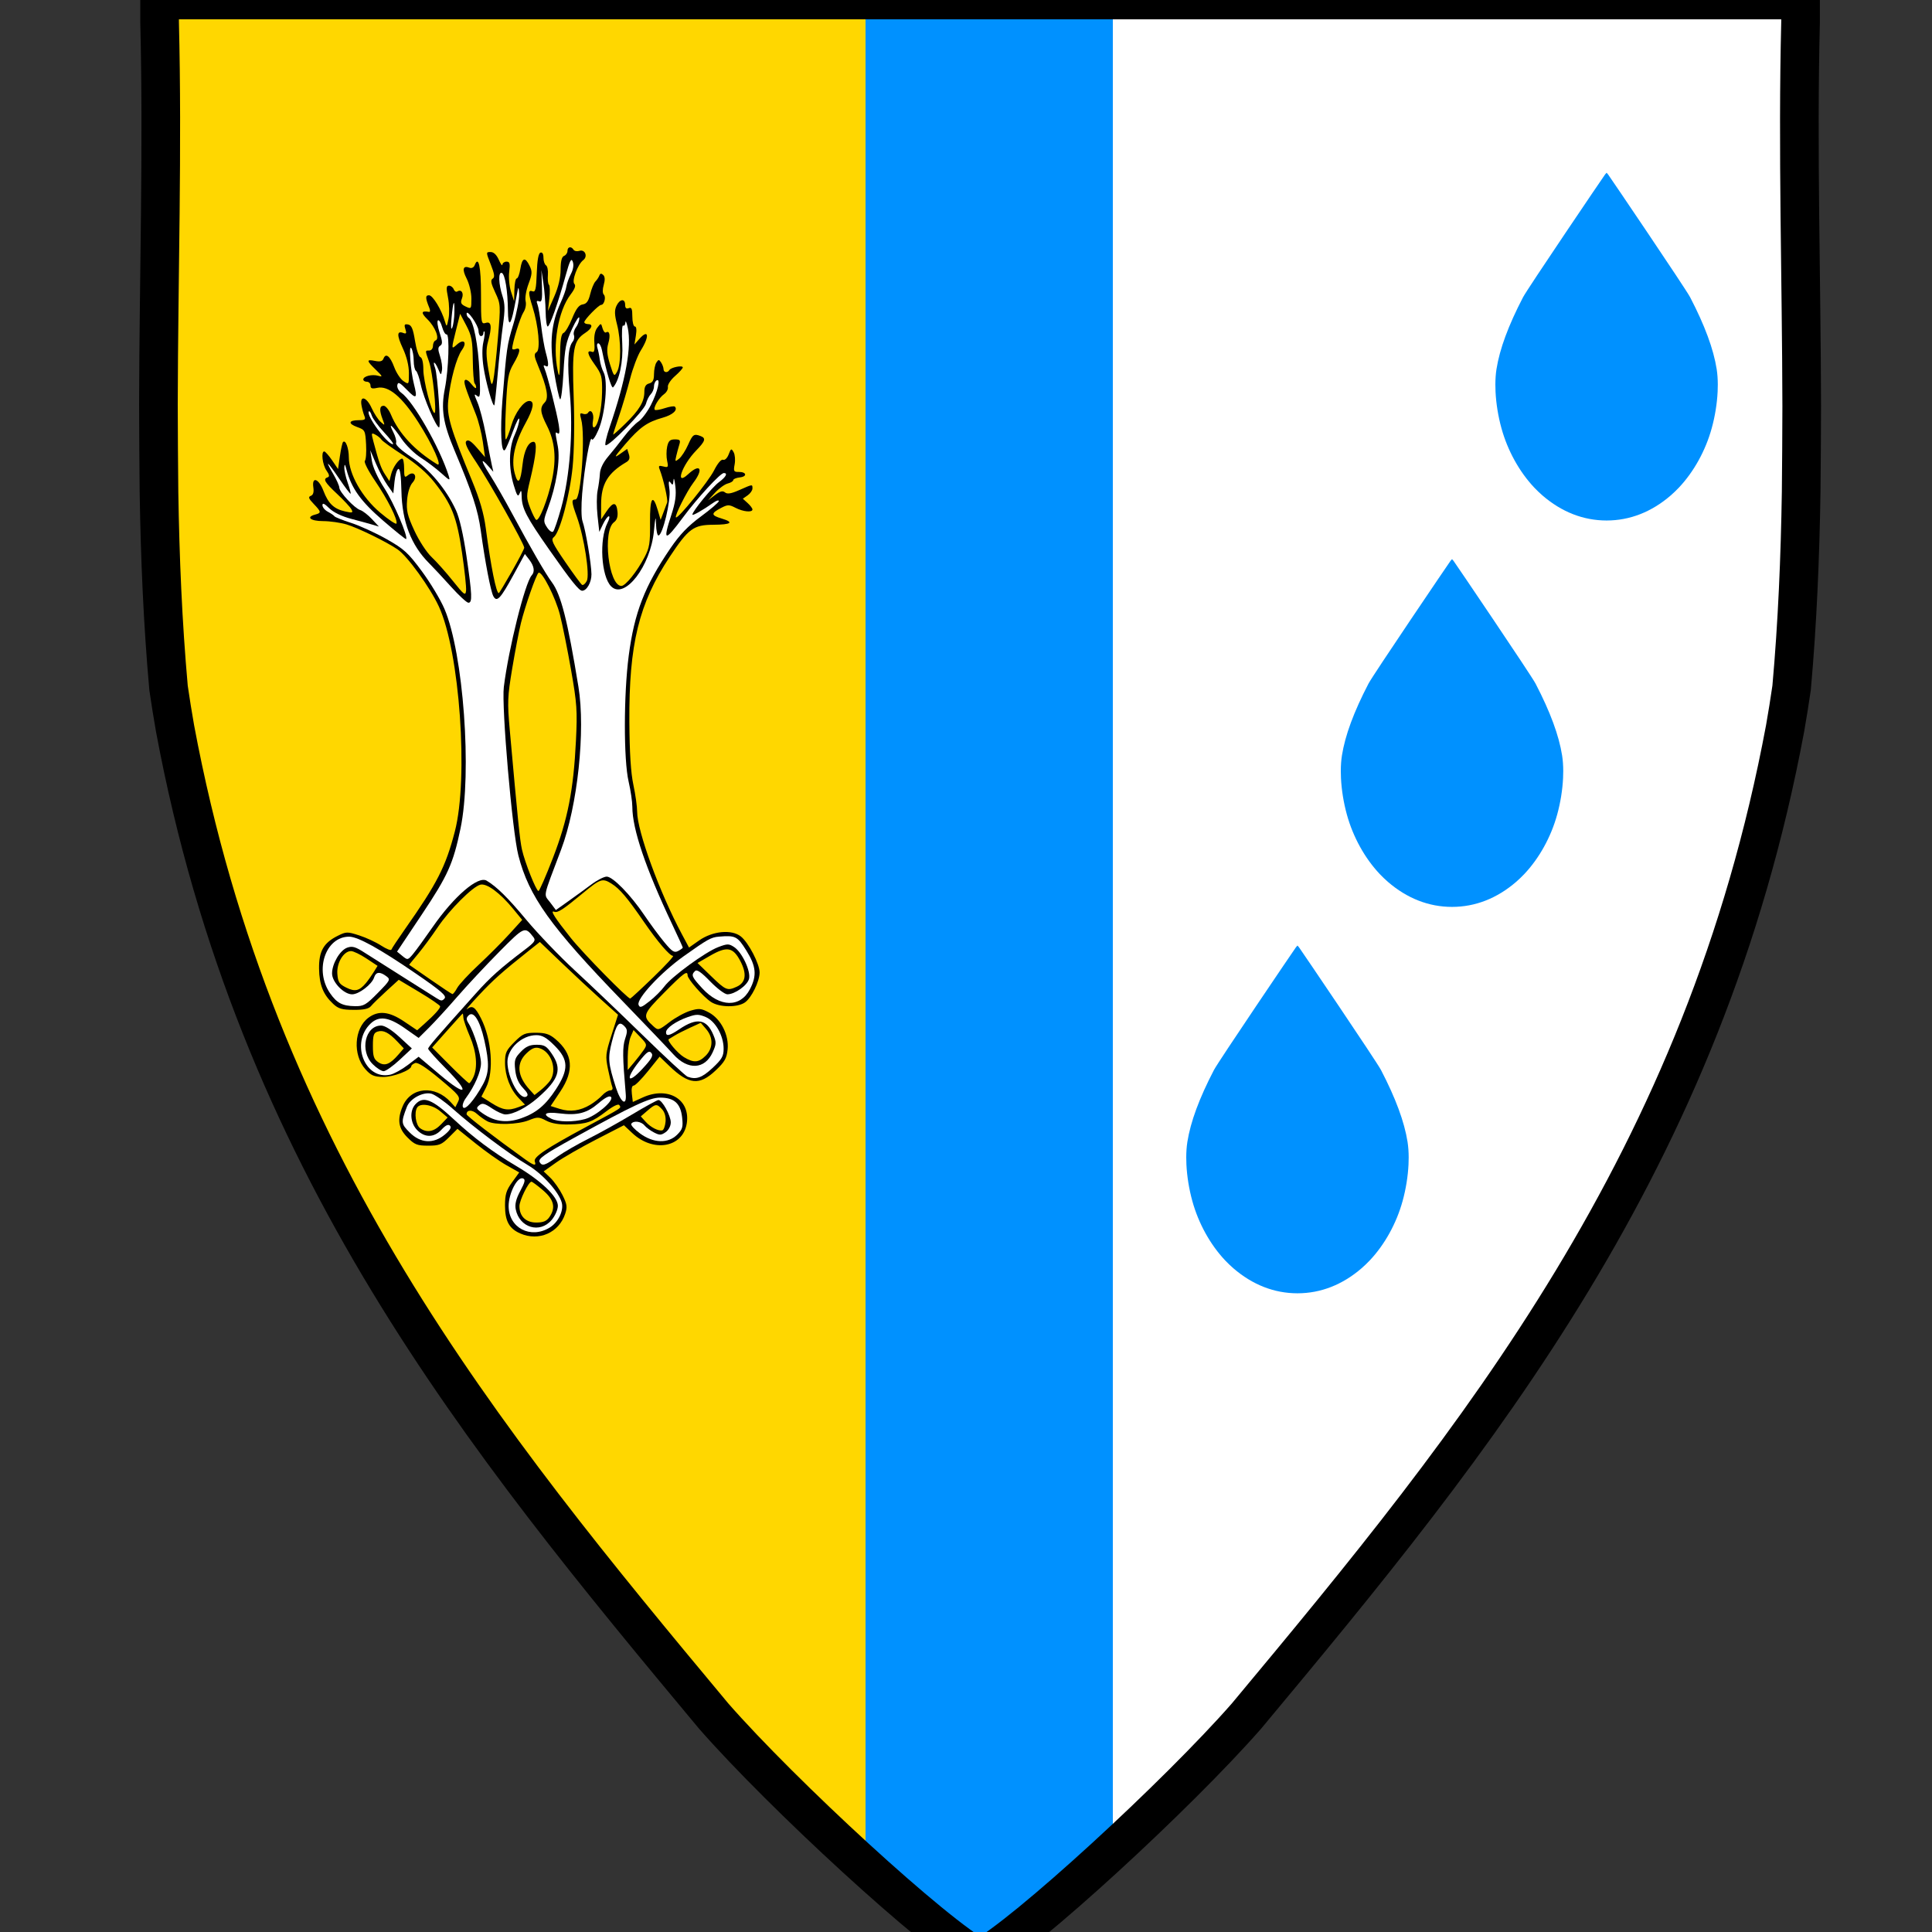 <?xml version="1.0" encoding="utf-8"?>
<svg viewBox="0 0 500 500" xmlns="http://www.w3.org/2000/svg" xmlns:bx="https://boxy-svg.com">
  <rect x="0" y="0" width="500" height="500" fill="#333333" stroke="none"/>
  <defs>
    <linearGradient id="color-0" bx:pinned="true">
      <title>blue</title>
      <stop style="stop-color: rgb(0, 145, 255);"/>
    </linearGradient>
  </defs>
  <g>
    <path d="M 465.984 0 L 465.984 5.675 C 465.162 38.776 466.218 71.985 466.282 105.144 C 466.264 112.529 466.219 119.912 466.142 127.296 C 465.874 144.233 465.178 161.147 463.666 178.018 C 463.154 181.531 462.595 185.031 461.981 188.517 C 441.075 300.6 382.449 372.311 322.598 444.104 C 314.234 453.662 300.925 466.901 288 478.842 L 288 0 Z" style="fill: rgb(255, 255, 255);"/>
    <path d="M 184.687 444.104 C 124.845 372.32 66.223 300.617 45.31 188.558 C 44.696 185.067 44.134 181.562 43.621 178.046 C 42.112 161.211 41.417 144.335 41.147 127.434 C 41.066 119.818 41.018 112.203 41 104.586 C 41.074 71.612 42.12 38.589 41.302 5.675 L 41.302 0 L 224 0 L 224 483.155 C 209.689 470.194 194.075 454.831 184.687 444.104 Z" style="fill: rgb(255, 215, 0);"/>
    <path d="M 253.642 507 C 248.203 504.124 236.607 494.572 224 483.155 L 224 0 L 288 0 L 288 478.842 C 273.64 492.107 259.753 503.769 253.642 507 Z" style="fill: url(#color-0);"/>
    <path d="M 41.302 0 L 41.302 2.836 L 41.302 5.675 C 42.12 38.589 41.074 71.612 41 104.586 C 41.018 112.203 41.066 119.818 41.147 127.434 C 41.417 144.335 42.112 161.211 43.621 178.046 C 44.134 181.562 44.696 185.067 45.31 188.558 C 66.223 300.617 124.845 372.32 184.687 444.104 C 202.344 464.28 242.029 500.859 253.642 507 C 265.254 500.861 304.941 464.281 322.598 444.104 C 382.449 372.311 441.075 300.6 461.981 188.517 C 462.595 185.031 463.154 181.531 463.666 178.018 C 465.178 161.147 465.874 144.233 466.142 127.296 C 466.219 119.912 466.264 112.529 466.282 105.144 C 466.218 71.985 465.162 38.776 465.984 5.675 L 465.984 2.836 L 465.984 0 Z" style="stroke-width: 10px; stroke: rgb(0, 0, 0); fill: none;"/>
  </g>
  <g transform="matrix(0.5, 0, 0, 0.5, 10.504, 64)" style="" bx:origin="0.497686 0.5">
    <path d="M 255.806 473.194 C 254.938 470.932 261.446 466.558 282.665 455.142 C 301.797 444.85 300.568 445.663 299.529 443.981 C 299.056 443.217 296.385 444.494 292.917 447.141 C 285.419 452.864 282.884 453.764 273.563 454.009 C 268.357 454.146 264.54 453.515 261.726 452.052 C 257.892 450.058 257.196 450.043 252.686 451.847 C 247.005 454.12 235.222 454.427 231.293 452.404 C 229.799 451.634 227.36 449.897 225.872 448.543 C 223.369 446.266 220.495 446.372 220.495 448.74 C 220.495 449.578 234.875 460.645 250.958 472.185 C 255.328 475.32 256.734 475.613 255.806 473.194 Z M 263.322 502.018 C 266.744 497.133 265.771 492.981 260.06 488.092 C 257.201 485.646 254.507 483.644 254.072 483.644 C 252.599 483.644 247.85 493.289 247.85 496.281 C 247.85 501.541 251.168 504.781 256.554 504.781 C 260.138 504.781 261.886 504.068 263.322 502.018 Z M 323.474 452.658 C 323.725 450.093 323.081 447.722 321.727 446.225 C 318.975 443.185 318.336 443.238 314.142 446.846 L 310.665 449.837 L 313.14 452.588 C 315.777 455.52 319.787 457.574 321.832 457.043 C 322.516 456.864 323.254 454.891 323.474 452.658 Z M 207.277 453.972 L 210.688 450.411 L 206.793 447.133 C 202.75 443.731 196.457 442.75 194.895 445.278 C 193.286 447.881 194.202 454.325 196.411 455.94 C 199.884 458.479 203.604 457.806 207.277 453.972 Z M 284.612 443.761 C 286.708 442.489 289.453 440.311 290.711 438.922 C 291.968 437.532 293.81 436.395 294.803 436.395 C 295.873 436.395 296.325 435.657 295.914 434.584 C 295.532 433.589 294.538 429.478 293.706 425.448 C 292.298 418.634 292.426 417.393 295.537 407.675 L 298.881 397.228 L 289.888 389.146 C 284.942 384.7 275.838 376.225 269.657 370.31 L 258.419 359.557 L 252.712 364.093 C 238.78 375.167 234.298 379.164 226.712 387.278 C 222.267 392.032 219.585 395.188 220.751 394.292 C 223.474 392.2 224.934 393.171 227.944 399.07 C 233.512 409.984 234.741 426.725 230.574 434.893 L 228.162 439.621 L 233.474 442.981 C 239.222 446.618 242.098 447.049 247.339 445.056 L 250.721 443.771 L 247.486 440.393 C 243.042 435.754 240.389 428.874 240.389 421.989 C 240.389 416.931 240.993 415.604 245.217 411.38 C 249.547 407.05 250.689 406.553 256.312 406.553 C 261.26 406.553 263.395 407.239 266.45 409.81 C 275.557 417.472 276.346 425.97 268.976 437.016 L 263.999 444.477 L 268.669 445.949 C 274.157 447.678 279.323 446.969 284.612 443.761 Z M 263.702 431.357 C 267.591 425.805 264.359 416.194 258.027 414.482 C 255.898 413.906 254.198 414.614 251.499 417.2 C 246.117 422.356 246.695 428.944 253.152 436.038 L 255.657 438.789 L 258.818 436.303 C 260.556 434.935 262.754 432.709 263.702 431.357 Z M 224.026 429.497 C 226.344 424.41 225.65 416.437 222.193 408.418 C 220.424 404.315 218.919 399.979 218.848 398.782 C 218.777 397.585 218.617 396.606 218.492 396.606 C 218.367 396.606 214.76 400.559 210.476 405.39 L 202.688 414.175 L 211.872 423.42 C 216.922 428.504 221.398 432.664 221.819 432.664 C 222.239 432.664 223.232 431.239 224.026 429.497 Z M 312.15 415.512 C 314.002 412.815 313.912 412.454 310.51 408.902 L 306.911 405.145 L 305.413 408.646 C 304.589 410.573 303.91 415.226 303.903 418.987 L 303.894 425.826 L 307.044 422.096 C 308.776 420.044 311.075 417.081 312.152 415.512 L 312.15 415.512 Z M 344.27 418.422 C 348.142 414.55 348.24 409.004 344.515 404.672 L 341.708 401.409 L 336.122 403.966 C 333.05 405.371 329.417 407.228 328.049 408.092 C 326.681 408.955 325.378 409.753 325.152 409.865 C 324.016 410.427 329.666 417.143 332.969 419.157 C 338.025 422.24 340.62 422.071 344.27 418.422 Z M 168.364 380.868 C 169.425 379.608 171.222 377.081 172.358 375.252 L 174.422 371.928 L 168.648 368.103 C 165.471 365.999 161.89 364.278 160.689 364.278 C 156.868 364.278 153.188 370.377 153.603 376.023 C 153.921 380.355 154.569 381.361 158.21 383.178 C 162.716 385.428 164.954 384.919 168.364 380.868 Z M 215.6 383.404 C 216.558 381.613 221.549 376.228 226.69 371.437 C 231.831 366.646 239.017 359.444 242.659 355.432 L 249.28 348.138 L 244.652 342.49 C 237.791 334.118 230.948 329.065 227.616 329.91 C 223.597 330.93 211.663 342.865 205.505 352.023 C 202.582 356.369 198.065 362.497 195.468 365.639 L 190.746 371.351 L 201.579 378.871 C 207.538 383.007 212.738 386.451 213.136 386.525 C 213.533 386.598 214.642 385.194 215.6 383.404 Z M 317.322 377.644 C 323.516 371.66 328.027 366.764 327.346 366.764 C 325.645 366.764 319.387 359.466 312.434 349.374 C 303.529 336.447 299.81 332.056 295.46 329.333 C 290.86 326.454 289.742 326.823 280.895 334.134 C 270.112 343.046 267.67 344.621 265.769 343.892 C 263.6 343.059 266.231 347.187 274.404 357.439 C 280.832 365.503 304.142 389.251 305.225 388.84 C 305.685 388.666 311.128 383.628 317.322 377.644 Z M 360.348 382.715 C 365.076 380.562 365.676 376.04 362.127 369.321 C 358.365 362.2 355.204 361.676 346.474 366.723 L 340.031 370.448 L 347.096 377.285 C 354.678 384.623 355.459 384.943 360.348 382.715 Z M 185.151 417.914 L 187.992 414.635 L 184.66 411.109 C 180.253 406.444 177.406 405.006 174.443 405.946 C 172.422 406.588 172.003 407.855 172.003 413.324 C 172.003 418.787 172.486 420.251 174.8 421.804 C 178.068 423.996 180.758 422.986 185.151 417.914 Z M 265.177 316.096 C 272.87 296.152 275.843 281.012 277.104 255.346 C 277.868 239.807 277.614 236.138 274.577 218.8 C 272.72 208.2 270.133 195.342 268.828 190.225 C 266.543 181.265 259.485 167.4 257.754 168.469 C 256.566 169.204 250.79 185.68 248.609 194.554 C 247.601 198.657 245.575 209.226 244.106 218.04 C 241.681 232.597 241.565 235.5 242.839 249.746 C 247.033 296.647 248.079 306.908 249.16 311.731 C 250.664 318.444 256.533 333.193 257.7 333.193 C 258.186 333.193 261.55 325.499 265.177 316.096 Z M 243.939 167.783 C 247.458 161.607 250.337 156.074 250.337 155.486 C 250.337 153.537 232.027 120.965 225.463 111.238 C 220.827 104.368 219.386 101.29 220.353 100.323 C 221.32 99.356 222.875 100.334 225.864 103.792 L 230.028 108.609 L 228.891 100.602 C 228.266 96.199 226.636 89.798 225.268 86.379 C 219.62 72.265 218.793 69.637 219.707 68.723 C 220.234 68.196 221.734 69.155 223.039 70.855 C 224.345 72.554 225.426 73.339 225.441 72.598 C 225.456 71.857 225.102 70.884 224.653 70.435 C 224.205 69.987 223.777 64.438 223.703 58.105 C 223.589 48.291 223.095 45.691 220.364 40.503 L 217.158 34.416 L 215.097 42.623 C 212.515 52.899 212.521 53.035 215.443 50.391 C 219.051 47.126 220.956 49.157 218.063 53.184 C 215.264 57.08 212.103 68.734 211.011 79.184 C 210.171 87.214 212.094 93.709 223.393 121.004 C 227.286 130.408 229.41 137.749 230.41 145.25 C 233.097 165.423 235.819 179.012 237.174 179.012 C 237.377 179.012 240.421 173.959 243.939 167.783 Z M 218.136 158.059 C 215.402 139.507 212.869 133.082 203.718 121.496 C 200.021 116.815 194.467 112.017 187.671 107.633 C 181.955 103.945 176.899 100.315 176.436 99.566 C 175.973 98.817 174.562 97.652 173.3 96.977 C 171.173 95.838 171.095 96.087 172.231 100.389 C 175.113 111.302 176.204 114.391 178.315 117.608 L 180.548 121.013 L 181.435 117.482 C 182.354 113.82 185.513 109.382 187.2 109.382 C 187.732 109.382 188.167 111.688 188.167 114.507 C 188.167 118.985 188.409 119.432 190.085 118.042 C 193.292 115.38 195.401 118.63 192.528 121.805 C 191.13 123.35 190.026 126.885 189.702 130.849 C 189.255 136.323 189.856 138.841 193.483 146.683 C 195.909 151.93 199.816 157.912 202.415 160.361 C 204.956 162.754 209.924 168.332 213.454 172.757 C 219.243 180.01 219.908 180.499 220.228 177.73 C 220.423 176.041 219.482 167.189 218.136 158.059 Z M 248.32 510.455 C 242.519 507.93 240.389 504.045 240.389 495.988 C 240.389 490.21 241.03 488.106 244.064 483.918 L 247.739 478.845 L 241.159 475.131 C 237.539 473.089 230.347 468.013 225.175 463.853 L 215.771 456.288 L 211.419 460.64 C 207.561 464.499 206.332 464.993 200.601 464.993 C 194.906 464.993 193.631 464.489 189.908 460.765 C 185.199 456.057 184.495 451.585 187.376 444.691 C 191.606 434.567 204.13 433.459 212.3 442.487 L 214.668 445.103 L 216.069 442.303 C 217.363 439.718 216.64 438.81 206.668 430.482 C 199.478 424.477 195.203 421.715 193.882 422.222 C 192.79 422.641 191.897 423.356 191.897 423.811 C 191.897 425.906 182.358 429.547 177.17 429.432 C 172.573 429.33 170.966 428.624 168.148 425.47 C 161.496 418.025 162.274 404.312 169.661 398.797 C 174.856 394.919 180.389 395.489 188.127 400.7 L 194.912 405.269 L 198.689 401.906 C 203.868 397.296 206.818 394.025 206.818 392.894 C 206.818 392.372 201.995 389.063 196.101 385.54 L 185.384 379.135 L 179.004 384.959 C 175.495 388.162 171.9 391.674 171.014 392.762 C 169.863 394.177 167.312 394.729 162.055 394.698 C 155.993 394.665 154.13 394.118 151.423 391.59 C 146.277 386.781 144.26 381.743 144.138 373.392 C 144.007 364.382 146.488 360.011 153.793 356.38 C 158.199 354.191 158.745 354.18 164.904 356.159 C 168.466 357.303 173.592 359.681 176.294 361.442 C 178.996 363.203 181.376 364.135 181.583 363.512 C 181.791 362.89 184.903 358.191 188.499 353.071 C 205.343 329.091 209.649 320.669 214.406 302.409 C 221.583 274.858 216.95 209.37 206.169 185.976 C 201.577 176.014 189.884 159.84 184.74 156.336 C 178.956 152.397 164.407 145.281 158.42 143.464 C 155.291 142.514 149.793 141.731 146.202 141.724 C 139.679 141.71 137.203 139.637 142.161 138.34 C 145.388 137.496 145.305 136.936 141.342 132.8 C 138.708 130.051 138.41 129.206 139.876 128.643 C 141.118 128.167 141.541 126.739 141.176 124.255 C 140.32 118.424 143.959 119.653 146.389 126.015 C 148.926 132.66 151.8 135.405 157.583 136.709 C 161.487 137.59 161.867 137.464 160.877 135.614 C 160.262 134.464 156.918 130.867 153.447 127.62 C 146.971 121.563 146.035 119.903 148.612 119.044 C 149.659 118.695 149.479 117.68 147.99 115.555 C 145.887 112.552 145.073 105.644 146.824 105.66 C 147.337 105.665 149.154 107.72 150.862 110.227 L 153.967 114.785 L 154.926 108.123 C 155.453 104.459 156.184 101.161 156.551 100.795 C 157.873 99.473 159.531 103.891 159.55 108.785 C 159.583 117.424 166.398 129.434 175.733 137.304 C 180.178 141.051 183.993 143.602 184.21 142.972 C 184.908 140.949 179.638 130.456 173.125 120.899 C 169.643 115.788 167.266 111.136 167.844 110.561 C 168.422 109.985 168.706 106.146 168.475 102.029 C 168.07 94.801 167.912 94.492 163.879 93.033 C 158.957 91.253 159.391 89.487 164.749 89.487 C 167.884 89.487 168.378 89.111 167.608 87.312 C 167.096 86.115 166.413 83.597 166.09 81.716 C 165.179 76.404 168.748 77.431 171.364 83.234 C 172.589 85.949 174.661 89.139 175.97 90.324 C 178.276 92.411 178.309 92.371 177.041 89.036 C 175.232 84.277 175.405 82.027 177.581 82.027 C 178.598 82.027 180.296 84.1 181.355 86.634 C 185.404 96.326 193.626 105.164 205.2 112.265 C 208.268 114.148 202.826 101.958 195.492 90.52 C 186.999 77.275 180.062 71.478 174.238 72.757 C 171.575 73.342 170.759 73.061 170.759 71.557 C 170.759 70.477 169.92 69.593 168.894 69.593 C 167.868 69.593 167.029 69.071 167.029 68.434 C 167.029 66.711 171.602 65.579 174.8 66.51 C 177.213 67.212 177.043 66.788 173.557 63.422 C 168.585 58.621 168.518 57.892 173.134 58.815 C 175.728 59.334 176.959 58.997 177.486 57.624 C 178.68 54.512 180.897 56.273 183.047 62.044 C 184.153 65.013 186.317 68.273 187.856 69.291 C 190.628 71.123 190.654 71.084 190.642 65.082 C 190.634 61.259 189.488 56.572 187.534 52.376 C 184.315 45.461 184.373 43.058 187.728 44.346 C 189.299 44.948 189.518 44.537 188.812 42.312 C 188.091 40.04 188.352 39.603 190.223 39.957 C 192.001 40.294 192.805 42.19 193.787 48.369 C 194.484 52.757 195.743 56.576 196.585 56.857 C 197.512 57.166 198.114 59.72 198.114 63.349 C 198.114 69.095 202.421 85.757 203.906 85.757 C 205.167 85.757 202.897 64.393 201.093 59.28 C 198.959 53.231 198.955 53.429 201.222 53.429 C 202.248 53.429 203.088 52.357 203.088 51.046 C 203.088 49.735 203.689 48.462 204.425 48.217 C 206.692 47.461 204.325 41.284 200.235 37.286 C 196.726 33.855 196.977 32.692 201.064 33.438 C 201.661 33.547 201.737 32.634 201.234 31.41 C 199.122 26.271 199.082 24.831 201.052 24.831 C 203.002 24.831 207.577 32.394 209.325 38.508 C 210.153 41.405 210.278 41.295 211.154 36.886 C 211.671 34.283 211.547 29.387 210.878 26.006 C 209.89 21.007 209.985 19.857 211.388 19.857 C 212.336 19.857 213.434 20.693 213.826 21.715 C 214.218 22.737 215.04 23.264 215.652 22.885 C 217.774 21.574 219.176 23.625 218.097 26.464 C 217.232 28.738 217.584 29.51 220.009 30.654 C 222.908 32.023 222.982 31.921 222.982 26.529 C 222.982 23.462 221.879 18.84 220.504 16.145 C 218.039 11.313 218.623 9.27 222.088 10.599 C 223.109 10.991 224.243 10.414 224.678 9.281 C 226.679 4.066 227.955 9.942 227.955 24.366 C 227.955 39.353 228.046 39.891 230.442 39.13 C 233.396 38.193 233.728 41.174 231.548 49.029 C 230.52 52.732 230.579 56.28 231.785 63.328 C 233.169 71.41 233.512 72.188 234.279 68.971 C 234.768 66.92 235.847 57.199 236.676 47.37 C 238.165 29.736 238.147 29.418 235.306 23.353 C 233.1 18.642 232.79 16.981 233.982 16.245 C 235.188 15.499 234.969 13.843 233.008 8.867 C 230.494 2.49 230.494 2.45 232.944 2.45 C 234.533 2.45 236.036 3.885 237.176 6.491 C 238.148 8.713 238.989 9.832 239.044 8.978 C 239.1 8.123 240.061 7.423 241.18 7.423 C 242.848 7.423 243.095 8.375 242.554 12.708 C 242.191 15.614 242.616 20.23 243.498 22.966 L 245.102 27.939 L 245.232 22.033 C 245.304 18.785 245.851 16.127 246.447 16.127 C 247.044 16.127 247.889 13.889 248.327 11.154 C 249.258 5.331 250.787 4.834 253.112 9.599 C 254.554 12.555 254.477 13.825 252.546 18.97 C 251.317 22.244 250.644 26.248 251.051 27.868 C 251.482 29.588 250.997 32.027 249.883 33.728 C 248.246 36.23 244.119 49.605 244.119 52.408 C 244.119 52.927 244.959 53.029 245.984 52.635 C 248.712 51.589 248.28 54.34 244.78 60.313 C 242.085 64.912 241.608 67.611 240.861 82.492 C 240.393 91.81 240.36 99.435 240.787 99.435 C 241.213 99.435 242.494 96.217 243.633 92.285 C 245.546 85.68 250.022 79.54 252.926 79.54 C 255.798 79.54 255.159 83.459 251.078 90.884 C 245.357 101.292 243.488 109.882 245.401 116.986 C 247.113 123.342 248.407 121.846 249.477 112.274 C 250.269 105.194 252.48 100.678 255.156 100.678 C 257.182 100.678 256.573 107.207 253.27 120.885 C 251.377 128.722 251.384 129.649 253.374 134.86 C 254.546 137.929 255.955 140.719 256.505 141.059 C 258.012 141.99 262.521 130.608 264.712 120.341 C 267.072 109.29 266.248 100.566 262.07 92.33 C 258.549 85.39 258.322 82.923 260.962 80.283 C 263.161 78.084 262.153 72.495 257.584 61.547 C 255.409 56.337 255.28 55.192 256.76 54.258 C 258.825 52.956 257.703 40.575 254.642 30.881 C 252.353 23.63 252.352 21.897 254.638 22.775 C 256.122 23.344 256.52 21.623 256.814 13.372 C 257.053 6.667 257.697 3.099 258.729 2.757 C 259.698 2.436 260.283 3.425 260.283 5.381 C 260.283 7.108 260.88 8.889 261.611 9.341 C 262.341 9.792 262.777 12.033 262.58 14.321 C 262.383 16.609 262.631 18.89 263.131 19.39 C 263.631 19.89 263.719 23.137 263.327 26.606 L 262.614 32.913 L 265.881 25.453 C 268.006 20.601 269.156 15.742 269.17 11.558 C 269.184 7.169 269.752 4.909 270.955 4.447 C 271.924 4.076 272.717 2.914 272.717 1.867 C 272.717 -0.302 274.66 -0.68 275.857 1.257 C 276.296 1.969 277.662 2.232 278.891 1.842 C 281.81 0.915 283.379 4.744 280.861 6.649 C 278.011 8.805 274.796 17.46 276.29 18.955 C 277.137 19.801 276.518 21.561 274.392 24.348 C 267.827 32.955 264.865 50.43 267.672 63.998 C 268.508 68.042 268.727 66.73 268.844 56.981 C 268.948 48.178 269.432 44.82 270.662 44.348 C 271.583 43.995 273.594 40.61 275.129 36.826 C 277.156 31.832 278.656 29.842 280.604 29.565 C 282.585 29.283 283.6 27.883 284.488 24.209 C 285.149 21.474 286.358 18.546 287.175 17.704 C 287.991 16.861 288.919 15.462 289.236 14.595 C 289.639 13.494 290.232 13.409 291.2 14.312 C 292.129 15.179 292.221 16.881 291.479 19.471 C 290.809 21.807 290.829 23.795 291.531 24.497 C 292.784 25.75 291.72 29.804 290.139 29.804 C 288.872 29.804 281.42 37.446 281.42 38.744 C 281.42 39.298 282.26 39.752 283.285 39.752 C 286.174 39.752 285.493 41.957 281.872 44.329 C 275.784 48.318 275.039 52.464 275.925 77.422 C 276.405 90.967 276.184 105.549 275.376 113.734 C 273.932 128.34 268.774 147.596 265.656 150.02 C 264.023 151.29 264.826 153.044 271.497 162.784 C 275.75 168.994 279.695 174.362 280.263 174.713 C 280.831 175.064 281.927 174.172 282.698 172.73 C 284.379 169.589 281.359 150.006 277.571 139.488 C 274.751 131.658 274.667 130.52 276.905 130.52 C 279.724 130.52 282.057 97.116 279.803 89.019 C 278.988 86.091 279.149 85.574 280.696 86.167 C 281.734 86.566 282.92 86.348 283.331 85.683 C 284.794 83.317 286.633 86.118 285.929 89.638 C 285.535 91.607 285.715 93.218 286.328 93.218 C 288.347 93.218 290.499 84.113 290.624 75.051 C 290.735 66.913 290.402 65.669 286.746 60.576 C 282.914 55.236 282.507 52.97 285.593 54.154 C 286.585 54.535 286.91 53.05 286.633 49.406 C 286.373 45.985 286.914 43.221 288.157 41.617 C 290.068 39.149 290.089 39.151 290.867 41.914 C 291.298 43.445 292.107 44.415 292.666 44.069 C 294.509 42.93 295.045 45.548 293.833 49.772 C 292.94 52.888 293.165 55.589 294.733 60.564 C 296.734 66.914 296.893 67.078 298.404 64.356 C 300.504 60.573 300.484 48.101 298.366 39.934 C 297.07 34.935 296.995 32.634 298.056 30.347 C 299.737 26.721 302.559 26.356 302.559 29.765 C 302.559 31.43 303.156 31.984 304.424 31.498 C 305.896 30.933 306.29 31.86 306.29 35.888 C 306.29 38.697 306.874 40.995 307.589 40.995 C 308.397 40.995 308.602 42.761 308.132 45.658 L 307.375 50.321 L 309.829 47.523 C 314.717 41.951 315.323 46.013 310.696 53.342 C 309.017 56.002 306.506 62.63 305.117 68.071 C 303.728 73.512 301.189 82.095 299.476 87.145 C 297.762 92.195 296.356 96.585 296.351 96.901 C 296.346 97.217 299.184 94.699 302.657 91.306 C 309.957 84.173 312.507 79.893 312.507 74.773 C 312.507 72.172 313.22 70.94 314.993 70.476 C 316.849 69.991 317.485 68.771 317.499 65.669 C 317.508 63.382 318.069 60.672 318.743 59.646 C 319.831 57.988 320.103 57.988 321.191 59.646 C 321.865 60.672 322.424 62.21 322.435 63.065 C 322.458 64.849 324.464 65.153 325.47 63.525 C 326.342 62.114 332.401 60.935 332.401 62.176 C 332.401 62.695 330.576 64.721 328.345 66.679 C 326.115 68.638 324.467 71.16 324.683 72.285 C 324.9 73.41 324.016 75.083 322.719 76.003 C 320.057 77.891 316.947 83.151 317.918 84.123 C 318.269 84.474 320.59 84.091 323.075 83.271 C 325.561 82.45 327.905 82.091 328.286 82.471 C 329.991 84.177 327.193 86.743 322.062 88.18 C 313.939 90.454 310.188 93.109 302.542 101.996 C 297.113 108.306 296.527 109.357 299.671 107.146 L 303.622 104.367 L 304.502 107.14 C 305.133 109.127 304.759 110.278 303.183 111.201 C 293.55 116.845 290.125 122.596 290.125 133.128 L 290.125 140.834 L 292.923 136.683 C 296.324 131.636 298.077 131.676 298.605 136.815 C 298.873 139.419 298.286 141.211 296.814 142.287 C 290.726 146.74 294.016 175.282 300.618 175.282 C 302.734 175.282 308.653 167.927 312.628 160.361 C 315.172 155.518 315.551 153.129 315.443 142.593 C 315.31 129.569 316.854 127.142 319.499 136.214 L 320.921 141.088 L 322.346 137.358 C 323.13 135.307 324.009 132.949 324.299 132.119 C 324.802 130.684 322.436 120.17 320.468 115.088 C 319.692 113.085 319.983 112.826 322.322 113.438 C 324.839 114.096 325.022 113.826 324.298 110.529 C 323.859 108.53 323.868 105.216 324.316 103.165 C 324.964 100.216 325.796 99.435 328.29 99.435 C 330.99 99.435 331.32 99.838 330.578 102.232 C 330.101 103.771 329.386 106.429 328.989 108.138 C 328.319 111.023 328.431 111.112 330.535 109.382 C 331.782 108.356 333.857 105.139 335.146 102.232 C 337.539 96.834 338.184 96.383 341.622 97.703 C 344.522 98.815 344.065 100.311 339.337 105.179 C 331.93 112.806 328.116 123.99 335.145 117.473 C 341.465 111.612 343.335 114.659 337.853 121.885 C 334.483 126.327 328.082 139.067 328.852 139.801 C 329.84 140.745 345.681 121.237 348.563 115.528 C 350.448 111.793 352.299 109.607 353.265 109.973 C 354.18 110.32 355.41 109.13 356.15 107.182 C 357.33 104.08 357.552 103.984 358.716 106.065 C 359.418 107.318 359.655 110.138 359.243 112.332 C 358.579 115.871 358.811 116.314 361.3 116.27 C 365.403 116.198 365.946 118.639 361.929 119.101 C 360.049 119.317 358.51 119.956 358.51 120.52 C 358.51 121.084 357.235 121.866 355.678 122.257 C 354.12 122.648 351.183 124.768 349.15 126.968 L 345.454 130.968 L 349.049 128.251 C 351.711 126.239 353.064 125.881 354.26 126.874 C 355.443 127.856 357.434 127.525 361.702 125.637 C 368.638 122.569 368.457 122.59 368.457 124.854 C 368.457 125.841 367.338 127.432 365.97 128.391 L 363.482 130.133 L 365.97 132.384 C 367.338 133.622 368.457 135.108 368.457 135.686 C 368.457 137.364 363.682 136.903 359.691 134.84 C 356.409 133.142 355.639 133.141 352.372 134.831 C 346.887 137.667 346.902 138.705 352.455 140.368 C 359.146 142.373 357.562 143.567 348.148 143.612 C 337.95 143.662 335.315 145.605 325.622 160.225 C 309.702 184.239 304.496 205.514 304.746 245.533 C 304.847 261.716 305.504 272.023 306.834 278.254 C 307.901 283.257 308.774 289.479 308.774 292.08 C 308.774 302.134 320.416 334.026 331.959 355.591 L 335.628 362.446 L 340.809 358.805 C 347.819 353.878 357.656 352.921 362.442 356.7 C 366.413 359.834 372.198 370.969 372.16 375.402 C 372.123 379.993 367.955 388.485 364.585 390.846 C 360.676 393.584 351.332 393.455 347.009 390.605 C 342.956 387.932 334.886 378.759 334.886 376.825 C 334.886 374.099 332.763 375.675 322.633 385.927 C 311.588 397.105 311.343 397.892 317.242 403.232 C 319.655 405.415 319.885 405.355 325.489 401.077 C 328.659 398.657 333.536 395.993 336.326 395.157 C 340.785 393.821 341.946 393.93 345.914 396.054 C 352.147 399.392 356.382 407.761 355.605 415.207 C 355.124 419.814 354.072 421.654 349.38 426.086 C 341.023 433.983 335.533 433.453 325.474 423.777 L 320.415 418.911 L 314.4 426.409 C 311.092 430.534 307.746 433.908 306.965 433.908 C 306.08 433.908 305.73 435.507 306.038 438.144 L 306.533 442.38 L 311.694 440.037 C 324.763 434.103 336.474 441.043 334.449 453.523 C 332.424 466 317.156 468.702 306.287 458.506 L 301.936 454.424 L 287.636 461.778 C 279.772 465.822 270.423 471.196 266.862 473.718 L 260.387 478.305 L 263.865 481.637 C 265.777 483.47 268.593 487.474 270.122 490.535 C 272.492 495.28 272.699 496.713 271.529 500.258 C 268.294 510.06 257.901 514.626 248.318 510.455 L 248.32 510.455 Z"/>
    <path d="M 251.16 13.329 C 250.815 12.474 250.533 13.174 250.533 14.884 C 250.533 16.593 250.815 17.293 251.16 16.438 C 251.505 15.583 251.505 14.184 251.16 13.329 Z"/>
    <path d="M 263.491 507.411 C 267.888 504.729 270.851 498.665 269.776 494.548 C 268.326 488.995 259.699 479.448 252.117 475.006 C 242.96 469.641 223.932 455.357 213.317 445.879 C 209.027 442.048 204.047 438.546 202.25 438.094 C 197.946 437.014 191.222 440.646 189.583 444.935 C 186.497 453.014 186.574 453.701 191.057 458.185 C 196.666 463.793 203.398 464.177 209.284 459.224 C 211.971 456.963 212.785 455.541 211.899 454.656 C 211.013 453.77 209.654 454.404 207.531 456.694 C 203.656 460.876 198.96 460.978 194.949 456.967 C 191.348 453.366 190.876 447.044 193.955 443.642 C 198.051 439.116 202.586 440.865 213.786 451.288 C 224.138 460.922 234.135 468.399 246.118 475.471 C 259.083 483.122 267.744 491.396 267.744 496.13 C 267.744 498.067 266.314 501.317 264.525 503.443 C 258.45 510.663 247.812 507.483 245.923 497.883 C 245.415 495.305 246.123 492.485 248.302 488.406 C 250.756 483.813 251.046 482.461 249.69 481.941 C 246.827 480.843 242.255 489.647 242.255 496.258 C 242.255 507.517 253.571 513.46 263.491 507.411 Z" style="fill: rgb(255, 255, 255);"/>
    <path d="M 267.43 470.729 C 270.68 468.414 277.898 464.24 283.47 461.454 C 289.042 458.668 299.228 453.009 306.106 448.879 C 312.983 444.748 319.149 441.368 319.809 441.368 C 321.733 441.368 326.184 449.451 326.184 452.946 C 326.184 454.812 325.069 456.929 323.512 458.02 C 321.208 459.633 320.381 459.654 317.515 458.172 C 315.686 457.226 313.463 455.577 312.574 454.506 C 310.803 452.372 306.843 451.9 305.736 453.691 C 305.351 454.314 307.387 456.552 310.26 458.664 C 317.184 463.756 324.794 464.009 329.5 459.303 C 332.281 456.521 332.617 455.341 332.053 450.337 C 331.236 443.087 327.927 440.125 320.645 440.125 C 315.205 440.125 306.648 444.123 276.322 460.836 C 260.428 469.595 257.27 471.838 258.357 473.597 C 259.656 475.699 261.094 475.244 267.43 470.729 Z" style="fill: rgb(255, 255, 255);"/>
    <path d="M 248.89 450.765 C 256.545 448.065 261.392 444.013 266.687 435.891 C 273.47 425.488 273.329 420.514 266.043 413.228 C 261.873 409.059 259.678 407.797 256.598 407.797 C 249.104 407.797 241.623 414.733 241.64 421.666 C 241.659 429.927 248.103 441.652 251.478 439.566 C 252.612 438.865 252.129 437.671 249.675 435.109 C 247.368 432.702 246.12 429.814 245.673 425.854 C 245.101 420.774 245.437 419.668 248.535 416.434 C 251.208 413.644 253.165 412.77 256.741 412.77 C 260.772 412.77 261.885 413.428 264.591 417.411 C 270.01 425.385 268.427 430.481 257.557 440.049 C 251.61 445.284 244.764 448.829 240.603 448.829 C 239.309 448.829 236.157 447.408 233.599 445.672 C 229.807 443.099 228.605 442.8 227.096 444.053 C 225.473 445.4 225.527 445.805 227.532 447.34 C 234.366 452.569 240.837 453.607 248.891 450.765 L 248.89 450.765 Z" style="fill: rgb(255, 255, 255);"/>
    <path d="M 281.82 451.226 C 287.559 449.632 297.02 441.549 295.235 439.764 C 294.443 438.971 292.188 440.115 288.761 443.048 C 282.7 448.236 277.925 449.455 268.35 448.259 C 261.242 447.371 259.381 448.657 264.325 451.041 C 267.973 452.801 275.85 452.884 281.82 451.226 Z" style="fill: rgb(255, 255, 255);"/>
    <path d="M 228.888 433.426 C 232.208 427.403 232.381 422.37 229.677 410.396 C 227.369 400.177 224.115 395.043 221.547 397.57 C 220.228 398.868 220.236 399.636 221.595 401.812 C 224.35 406.223 227.956 417.861 227.956 422.34 C 227.956 426.614 224.656 434.231 220.184 440.279 C 218.803 442.147 218.126 444.283 218.648 445.127 C 219.727 446.874 224.448 441.48 228.888 433.426 Z" style="fill: rgb(255, 255, 255);"/>
    <path d="M 302.869 438.138 C 301.212 418.969 301.155 413.916 302.55 409.689 C 303.858 405.726 303.791 404.765 302.085 403.059 C 299.345 400.319 298.076 401.95 295.685 411.284 C 293.539 419.661 293.789 422.461 297.794 434.903 C 300.371 442.906 303.45 444.87 302.868 438.138 L 302.869 438.138 Z" style="fill: rgb(255, 255, 255);"/>
    <path d="M 171.907 422.813 C 165.08 415.986 167.952 402.823 176.268 402.823 C 178.143 402.823 181.732 405.069 185.728 408.743 L 192.167 414.664 L 185.868 420.556 C 182.404 423.796 178.663 426.447 177.556 426.447 C 176.448 426.447 173.906 424.812 171.907 422.813 Z M 209.888 425.177 C 204.78 420.032 200.601 415.377 200.601 414.83 C 200.601 413.907 204.839 408.99 225.307 386.165 C 232.938 377.656 237.953 373.181 250.682 363.527 C 255.816 359.633 256.407 358.745 255.034 356.987 C 250.676 351.407 250.383 351.535 237.336 364.724 C 230.475 371.659 220.73 382.089 215.682 387.902 C 210.634 393.715 204.068 400.893 201.091 403.853 L 195.679 409.235 L 188.449 404.164 C 180.233 398.4 175.215 397.695 170.918 401.699 C 160.291 411.599 167.7 431.169 180.971 428.255 C 182.93 427.824 187.04 425.559 190.104 423.22 L 195.675 418.967 L 206.531 428.156 C 220.569 440.039 222.737 438.116 209.888 425.177 Z" style="fill: rgb(255, 255, 255);"/>
    <path d="M 316.138 417.004 C 314.976 415.603 313.817 416.409 309.879 421.355 C 302.538 430.575 303.657 433.634 311.353 425.382 C 316.275 420.105 317.268 418.365 316.138 417.004 Z" style="fill: rgb(255, 255, 255);"/>
    <path d="M 347.771 424.806 C 352.636 420.276 353.538 418.711 353.538 414.81 C 353.538 408.045 349.26 400.5 344.233 398.399 C 340.624 396.891 339.349 396.897 334.974 398.442 C 328.859 400.599 323.789 404.118 323.736 406.243 C 323.678 408.552 325.559 408.146 330.522 404.779 C 339.708 398.545 344.761 399.374 348.235 407.685 C 349.809 411.451 349.771 412.447 347.894 416.61 C 343.83 425.623 334.992 426.068 327.448 417.64 C 325.043 414.953 313.199 402.547 301.128 390.071 C 263.871 351.565 252.782 336.056 247.303 314.794 C 244.135 302.497 238.53 237.643 239.768 227.603 C 242.217 207.743 250.767 173.546 254.232 169.749 C 255.921 167.899 255.459 164.978 252.962 161.731 L 250.669 158.748 L 244.875 169.377 C 238.035 181.925 236.143 183.938 234.344 180.577 C 232.966 178.002 230.075 162.927 227.845 146.684 C 226.367 135.923 223.452 127.008 214.303 105.275 C 208.287 90.983 207.154 83.737 209.266 73.049 C 211.215 63.19 211.802 44.781 210.158 45.107 C 209.491 45.239 208.446 43.509 207.835 41.262 C 207.224 39.015 206.258 37.465 205.689 37.816 C 205.12 38.168 205.505 41.04 206.545 44.199 C 208.055 48.784 208.118 50.139 206.86 50.917 C 205.612 51.688 205.592 52.823 206.762 56.369 C 207.575 58.832 208.02 62.116 207.751 63.666 C 207.278 66.393 207.215 66.374 205.827 63.066 C 204.112 58.978 202.697 58.439 204.196 62.444 C 205.497 65.919 207.317 93.218 206.248 93.218 C 204.787 93.218 198.199 77.856 196.827 71.251 C 196.075 67.628 194.938 64.341 194.3 63.947 C 193.662 63.553 193.132 61.165 193.121 58.641 C 193.111 56.117 192.557 53.212 191.889 52.186 C 190.467 49.999 191.488 63.94 193.255 70.837 C 195.165 78.292 194.535 78.835 189.727 73.884 C 185.889 69.932 184.994 69.481 184.64 71.321 C 184.404 72.549 185.323 74.332 186.682 75.284 C 192.84 79.598 206.592 103.631 211.171 118.084 C 212.095 121.002 211.86 120.926 207.311 116.829 C 204.646 114.43 199.888 110.842 196.738 108.855 C 193.588 106.869 189.139 102.501 186.852 99.15 C 181.911 91.909 179.674 90.101 182.559 95.68 C 183.691 97.869 184.335 100.392 183.992 101.288 C 183.61 102.283 186.728 105.151 192.003 108.659 C 201.301 114.841 209.961 125.177 215.01 136.115 C 216.813 140.02 218.826 148.806 220.424 159.74 C 223.39 180.03 223.554 183.992 221.428 183.971 C 220.573 183.962 216.516 180.221 212.413 175.656 C 208.31 171.091 203.232 165.643 201.129 163.548 C 191.789 154.246 187.098 142.048 186.768 126.203 C 186.602 118.273 186.067 114.432 185.167 114.727 C 184.423 114.971 183.535 117.925 183.193 121.291 L 182.572 127.412 L 179.563 123.194 C 177.909 120.874 175.226 115.838 173.601 112.003 L 170.647 105.031 L 171.464 110.491 C 171.964 113.83 174.478 119.349 177.936 124.695 C 182.807 132.224 190.365 149.921 189.185 151.031 C 188.967 151.236 183.573 146.899 177.198 141.394 C 165.689 131.453 160.872 124.715 158.316 114.978 C 157.592 112.222 157.303 111.937 157.209 113.889 C 157.139 115.342 157.927 118.926 158.96 121.854 C 159.993 124.782 160.671 127.345 160.467 127.55 C 160.262 127.754 157.646 124.31 154.652 119.896 C 148.4 110.676 146.813 109.378 151.434 117.263 C 153.173 120.229 154.61 123.447 154.629 124.412 C 154.673 126.721 162.476 135.065 165.482 136.019 C 166.776 136.43 169.472 138.518 171.473 140.659 L 175.111 144.552 L 172.003 143.625 C 170.293 143.113 165.283 141.742 160.869 140.577 C 155.802 139.239 151.562 137.195 149.368 135.032 C 146.916 132.616 145.891 132.166 145.891 133.506 C 145.891 134.551 147.15 136.068 148.689 136.879 C 150.228 137.689 151.766 138.743 152.108 139.222 C 152.45 139.7 156.367 141.257 160.812 142.682 C 165.257 144.107 173.49 147.876 179.107 151.058 C 188.116 156.163 190.259 158.113 197.298 167.617 C 201.686 173.542 206.958 182.307 209.012 187.094 C 218.852 210.022 223.391 271.958 217.349 300.865 C 213.553 319.031 210.811 325.138 197.49 345.096 L 184.503 364.555 L 187.268 366.813 C 189.974 369.025 190.09 369.002 192.814 365.742 C 194.345 363.911 198.9 357.65 202.938 351.829 C 213.951 335.951 226.456 325.199 230.858 327.822 C 236.069 330.927 241.907 336.686 251.423 348.114 C 257.403 355.294 268.668 367.044 276.456 374.225 C 284.244 381.405 300.157 396.586 311.819 407.958 C 323.481 419.331 333.862 428.939 334.888 429.309 C 339.345 430.916 342.33 429.873 347.771 424.806 Z" style="fill: rgb(255, 255, 255);"/>
    <path d="M 322.861 382.584 C 326.47 377.623 344.008 364.799 350.656 362.26 C 355.509 360.407 356.238 360.401 358.967 362.189 C 363.083 364.886 367.681 374.689 366.687 378.648 C 365.84 382.024 359.366 386.647 355.474 386.654 C 354.145 386.656 350.138 383.644 346.569 379.96 C 341.893 375.132 339.702 373.638 338.727 374.613 C 336.629 376.711 337.009 377.615 342.5 383.571 C 351.593 393.436 362.138 393.636 367.14 384.039 C 370.853 376.915 370.408 372.166 365.255 363.928 C 360.668 356.594 359.635 356.077 351.052 356.806 C 347.035 357.148 345.274 358.128 332.968 366.875 C 321.067 375.332 308.332 389.029 309.512 392.102 C 310.167 393.811 311.038 393.522 315.223 390.208 C 317.938 388.057 321.375 384.626 322.861 382.584 Z" style="fill: rgb(255, 255, 255);"/>
    <path d="M 174.532 385.962 C 181.038 379.342 181.225 378.971 178.915 377.258 C 175.606 374.805 173.558 375.015 172.642 377.9 C 171.495 381.512 164.797 386.659 161.243 386.659 C 156.938 386.659 150.865 380.337 150.865 375.855 C 150.865 370.8 154.95 363.851 158.713 362.506 C 161.357 361.56 162.991 362.042 167.899 365.218 C 171.182 367.343 180.302 373.118 188.167 378.053 C 196.031 382.987 203.646 387.794 205.088 388.735 C 207.291 390.171 207.934 390.176 209.107 388.763 C 210.221 387.419 207.247 384.845 194.35 375.99 C 175.541 363.076 164.22 356.816 159.687 356.822 C 147.522 356.841 141.64 374.134 149.765 385.992 C 153.331 391.196 156.161 392.682 162.72 392.792 C 167.209 392.867 168.449 392.15 174.532 385.962 Z" style="fill: rgb(255, 255, 255);"/>
    <path d="M 332.401 362.48 C 332.401 362.223 329.927 356.787 326.903 350.4 C 313.161 321.379 306.289 301.115 306.289 289.615 C 306.289 286.997 305.422 281.116 304.363 276.547 C 301.754 265.299 301.785 231.567 304.421 211.361 C 307.329 189.077 312.673 175.316 325.994 155.802 C 330.854 148.682 335.119 144.238 341.847 139.28 C 346.91 135.55 351.051 131.984 351.051 131.357 C 351.051 130.729 349.793 131.103 348.254 132.187 C 342.697 136.102 337.374 139.123 337.374 138.362 C 337.374 136.674 347.591 124.177 351.079 121.599 C 354.746 118.888 355.846 116.842 353.638 116.842 C 351.861 116.842 339.991 129.728 332.656 139.619 C 322.985 152.661 321.915 152.459 326.494 138.453 C 328.577 132.083 329.104 128.31 328.555 123.681 C 328.149 120.261 327.721 118.862 327.603 120.572 C 327.427 123.13 327.154 123.35 326.064 121.816 C 325.084 120.435 324.939 121.373 325.506 125.423 C 326.304 131.118 321.955 149.17 319.785 149.17 C 319.201 149.17 318.645 146.513 318.549 143.264 C 318.413 138.642 318.178 139.419 317.467 146.84 C 315.722 165.067 302.29 182.473 295.336 175.519 C 290.162 170.345 289.041 151.184 293.412 142.642 C 294.375 140.762 294.69 139.223 294.113 139.223 C 293.535 139.223 292.191 141.042 291.125 143.264 L 289.187 147.305 L 288.27 138.934 C 287.766 134.33 287.787 128.455 288.317 125.879 C 288.847 123.302 289.381 119.365 289.503 117.131 C 289.643 114.593 291.215 111.324 293.691 108.427 C 295.871 105.875 299.609 101.185 301.998 98.006 C 304.387 94.827 307.724 91.32 309.414 90.212 C 311.104 89.105 314.001 85.272 315.851 81.694 C 319.426 74.78 321.112 67.495 318.807 68.92 C 318.077 69.371 317.48 70.786 317.48 72.064 C 317.48 73.343 316.735 75.134 315.825 76.044 C 314.914 76.955 313.793 79.197 313.334 81.027 C 312.465 84.49 293.994 103.397 292.426 102.428 C 291.935 102.124 292.917 97.829 294.609 92.884 C 302.906 68.637 306.015 51.496 303.907 41.617 C 303.323 38.881 302.781 37.655 302.702 38.892 C 302.623 40.129 302.094 40.854 301.525 40.502 C 300.956 40.151 300.748 44.323 301.064 49.775 C 301.607 59.163 299.582 68.881 296.331 72.487 C 295.527 73.379 292.705 63.96 290.529 53.118 C 290.152 51.237 289.309 49.699 288.657 49.699 C 288.005 49.699 287.808 50.759 288.219 52.056 C 288.631 53.352 289.181 56.098 289.441 58.158 C 289.702 60.218 290.595 63.173 291.425 64.725 C 293.785 69.135 292.26 86.332 288.795 94.387 C 287.167 98.172 285.651 100.324 285.314 99.33 C 284.498 96.927 281.517 113.725 280.329 127.411 C 279.788 133.651 279.849 139.965 280.468 141.684 C 282.099 146.22 285.102 164.003 285.129 169.287 C 285.148 173.44 282.689 177.768 280.306 177.768 C 278.691 177.768 274.617 172.685 263.364 156.631 C 251.469 139.66 249.138 135.175 249.006 129.005 C 248.935 125.682 248.734 125.386 247.925 127.411 C 247.111 129.448 246.565 128.677 244.904 123.144 C 242.158 113.999 242.348 103.827 245.39 97.123 C 246.743 94.142 247.819 90.505 247.782 89.041 C 247.744 87.577 246.288 90.295 244.544 95.083 C 242.801 99.87 240.918 104.273 240.359 104.869 C 238.389 106.969 237.784 94.893 239.061 78.918 C 241.211 52.007 241.4 50.688 244.681 39.843 C 246.424 34.081 247.785 27.087 247.706 24.301 C 247.626 21.515 247.336 20.354 247.06 21.722 C 246.784 23.09 245.93 27.443 245.161 31.395 C 243.329 40.821 241.975 41.392 241.897 32.772 C 241.806 22.633 240.39 13.906 238.731 13.269 C 236.818 12.534 237.028 19.033 239.122 25.379 C 240.385 29.205 240.427 32.372 239.32 40.279 C 238.547 45.802 237.311 57.309 236.573 65.851 C 235.835 74.393 235.05 81.564 234.828 81.785 C 234.033 82.581 230.497 70.053 229.282 62.133 C 228.512 57.117 228.471 52.177 229.173 49.112 C 229.795 46.396 230.056 43.924 229.752 43.62 C 229.448 43.316 229.199 43.72 229.199 44.518 C 229.199 45.316 228.639 45.968 227.955 45.968 C 227.271 45.968 226.692 44.709 226.667 43.171 C 226.622 40.345 220.513 31.648 220.501 34.394 C 220.497 35.208 221.047 36.216 221.722 36.633 C 224.091 38.097 226.505 50.457 227.145 64.393 C 227.721 76.939 227.585 78.294 225.885 76.883 C 224.282 75.552 224.317 76.082 226.111 80.218 C 227.284 82.923 229.24 90.451 230.458 96.948 C 231.676 103.444 233.049 110.438 233.509 112.49 L 234.346 116.22 L 231.884 113.423 C 227.553 108.501 227.85 110.413 232.561 117.775 C 235.078 121.707 240.294 130.799 244.153 137.98 C 253.636 155.626 261.328 168.914 264.666 173.416 C 269.379 179.774 272.792 193.219 278.395 227.504 C 282.102 250.183 277.956 289.138 269.43 311.74 C 259.688 337.565 260.324 334.527 263.719 339.046 L 266.715 343.034 L 273.218 338.424 C 276.795 335.889 282.146 331.996 285.11 329.773 C 288.073 327.551 291.636 325.732 293.027 325.732 C 296.188 325.732 305.505 335.293 312.545 345.761 C 315.485 350.132 320.083 356.361 322.764 359.602 C 326.893 364.595 328.001 365.301 330.019 364.221 C 331.329 363.52 332.4 362.737 332.4 362.48 L 332.401 362.48 Z" style="fill: rgb(255, 255, 255);"/>
    <path d="M 269.461 134.871 C 273.968 118.596 275.722 95.201 273.925 75.322 C 272.507 59.639 272.959 51.802 275.455 48.782 C 276.154 47.936 276.422 46.451 276.051 45.483 C 275.679 44.515 276.158 42.69 277.116 41.427 C 278.073 40.163 278.848 38.011 278.838 36.643 C 278.829 35.275 277.158 37.751 275.125 42.145 C 271.929 49.055 271.323 52.128 270.636 64.892 C 270.2 73.009 269.413 79.205 268.887 78.662 C 268.361 78.119 266.956 71.645 265.764 64.275 C 263.335 49.262 264.3 39.327 269.232 28.561 C 270.642 25.483 271.958 21.765 272.158 20.297 C 272.357 18.829 273.4 15.928 274.474 13.85 C 275.72 11.441 276.076 9.121 275.456 7.446 C 274.685 5.361 273.931 6.821 271.802 14.514 C 267.845 28.818 263.556 40.995 262.476 40.995 C 261.954 40.995 261.472 37.498 261.404 33.224 C 261.337 28.949 260.819 22.375 260.254 18.614 L 259.226 11.775 L 259.505 20.205 C 259.731 27.026 259.45 28.507 258.031 27.962 C 256.76 27.475 256.522 27.893 257.166 29.479 C 257.655 30.684 258.529 35.721 259.108 40.672 C 259.687 45.624 260.744 51.779 261.459 54.35 C 263.157 60.467 263.116 62.493 261.316 61.38 C 260.284 60.743 260.157 61.173 260.88 62.861 C 262.309 66.201 267.193 85.541 268.204 91.864 C 268.759 95.337 268.613 96.863 267.773 96.344 C 266.223 95.386 266.225 95.156 267.714 103.007 C 269.068 110.145 266.935 123.371 262.517 135.234 C 260.203 141.445 260.183 141.993 262.156 145.003 C 263.312 146.768 264.718 147.717 265.304 147.127 C 265.886 146.541 267.757 141.026 269.461 134.871 Z" style="fill: rgb(255, 255, 255);"/>
    <path d="M 356.336 130.939 C 355.481 130.594 354.082 130.594 353.228 130.939 C 352.373 131.284 353.072 131.566 354.782 131.566 C 356.492 131.566 357.191 131.284 356.336 130.939 Z"/>
    <path d="M 333.762 124.083 C 334.746 122.243 334.75 121.754 333.776 122.356 C 333.027 122.819 331.796 124.353 331.041 125.765 C 330.056 127.605 330.052 128.094 331.027 127.492 C 331.775 127.029 333.006 125.495 333.761 124.083 L 333.762 124.083 Z"/>
    <path d="M 252.736 110.729 C 252.858 104.794 252.043 106.331 251.142 113.733 C 250.632 117.919 250.755 119.138 251.517 117.464 C 252.139 116.096 252.688 113.065 252.736 110.729 Z"/>
    <path d="M 177.921 95.92 C 174.833 92.62 171.908 88.661 171.42 87.123 C 170.932 85.585 170.262 84.596 169.932 84.926 C 168.193 86.665 179.353 101.921 182.364 101.921 C 183.007 101.921 181.008 99.221 177.921 95.92 Z" style="fill: rgb(255, 255, 255);"/>
    <path d="M 262.771 86.305 C 262.771 85.239 262.202 84.718 261.507 85.148 C 260.812 85.577 260.565 86.45 260.959 87.086 C 262.025 88.811 262.771 88.489 262.771 86.305 Z"/>
    <path d="M 252.054 85.071 C 252.479 83.964 252.271 83.465 251.566 83.901 C 250.89 84.319 250.337 85.187 250.337 85.83 C 250.337 87.619 251.228 87.225 252.054 85.071 Z"/>
    <path d="M 182.468 66.662 C 181.668 64.579 179.463 63.81 179.463 65.614 C 179.463 66.824 182.237 69.72 182.829 69.128 C 183.061 68.896 182.899 67.786 182.468 66.662 Z"/>
    <path d="M 214.191 33.638 C 214.312 26.053 213.516 27.66 212.703 36.643 C 212.295 41.147 212.439 43.118 213.066 41.617 C 213.636 40.249 214.143 36.659 214.191 33.638 Z" style="fill: rgb(255, 255, 255);"/>
  </g>
  <g transform="matrix(1, 0, 0, 1, 12, -5.295)">
    <path d="M 363.38 150.464 C 363.16 150.718 343.279 180.067 342.166 182.214 C 338.36 189.531 336.113 195.617 335.289 200.828 C 335.098 202.042 335.003 203.389 335 204.818 C 335.001 205.427 335.016 206.048 335.043 206.665 C 335.191 209.706 335.713 213 336.573 216.115 C 338.176 221.939 341.229 227.418 345.067 231.486 C 345.74 232.194 346.442 232.867 347.173 233.504 C 352.139 237.796 357.768 239.999 363.783 240 C 369.797 239.999 375.427 237.796 380.393 233.504 C 381.123 232.867 381.825 232.194 382.498 231.486 C 386.337 227.418 389.39 221.939 390.993 216.115 C 391.853 213 392.374 209.706 392.522 206.665 C 392.55 206.048 392.565 205.427 392.566 204.818 C 392.562 203.389 392.466 202.042 392.276 200.828 C 391.452 195.617 389.206 189.531 385.4 182.214 C 384.286 180.067 364.406 150.718 364.186 150.464 L 363.783 150 L 363.38 150.464 Z" style="fill: url(#color-0);"/>
    <path d="M 403.38 50.464 C 403.16 50.718 383.279 80.067 382.166 82.214 C 378.36 89.531 376.113 95.617 375.289 100.828 C 375.098 102.042 375.003 103.389 375 104.818 C 375.001 105.427 375.016 106.048 375.043 106.665 C 375.191 109.706 375.713 113 376.573 116.115 C 378.176 121.939 381.229 127.418 385.067 131.486 C 385.74 132.194 386.442 132.867 387.173 133.504 C 392.139 137.796 397.768 139.999 403.783 140 C 409.797 139.999 415.427 137.796 420.393 133.504 C 421.123 132.867 421.825 132.194 422.498 131.486 C 426.337 127.418 429.39 121.939 430.993 116.115 C 431.853 113 432.374 109.706 432.522 106.665 C 432.55 106.048 432.565 105.427 432.566 104.818 C 432.562 103.389 432.466 102.042 432.276 100.828 C 431.452 95.617 429.206 89.531 425.4 82.214 C 424.286 80.067 404.406 50.718 404.186 50.464 L 403.783 50 L 403.38 50.464 Z" style="fill: url(#color-0);"/>
    <path d="M 323.38 250.464 C 323.16 250.718 303.279 280.067 302.166 282.214 C 298.36 289.531 296.113 295.617 295.289 300.828 C 295.098 302.042 295.003 303.389 295 304.818 C 295.001 305.427 295.016 306.048 295.043 306.665 C 295.191 309.706 295.713 313 296.573 316.115 C 298.176 321.939 301.229 327.418 305.067 331.486 C 305.74 332.194 306.442 332.867 307.173 333.504 C 312.139 337.796 317.768 339.999 323.783 340 C 329.797 339.999 335.427 337.796 340.393 333.504 C 341.123 332.867 341.825 332.194 342.498 331.486 C 346.337 327.418 349.39 321.939 350.993 316.115 C 351.853 313 352.374 309.706 352.522 306.665 C 352.55 306.048 352.565 305.427 352.566 304.818 C 352.562 303.389 352.466 302.042 352.276 300.828 C 351.452 295.617 349.206 289.531 345.4 282.214 C 344.286 280.067 324.406 250.718 324.186 250.464 L 323.783 250 L 323.38 250.464 Z" style="fill: url(#color-0);"/>
  </g>
</svg>